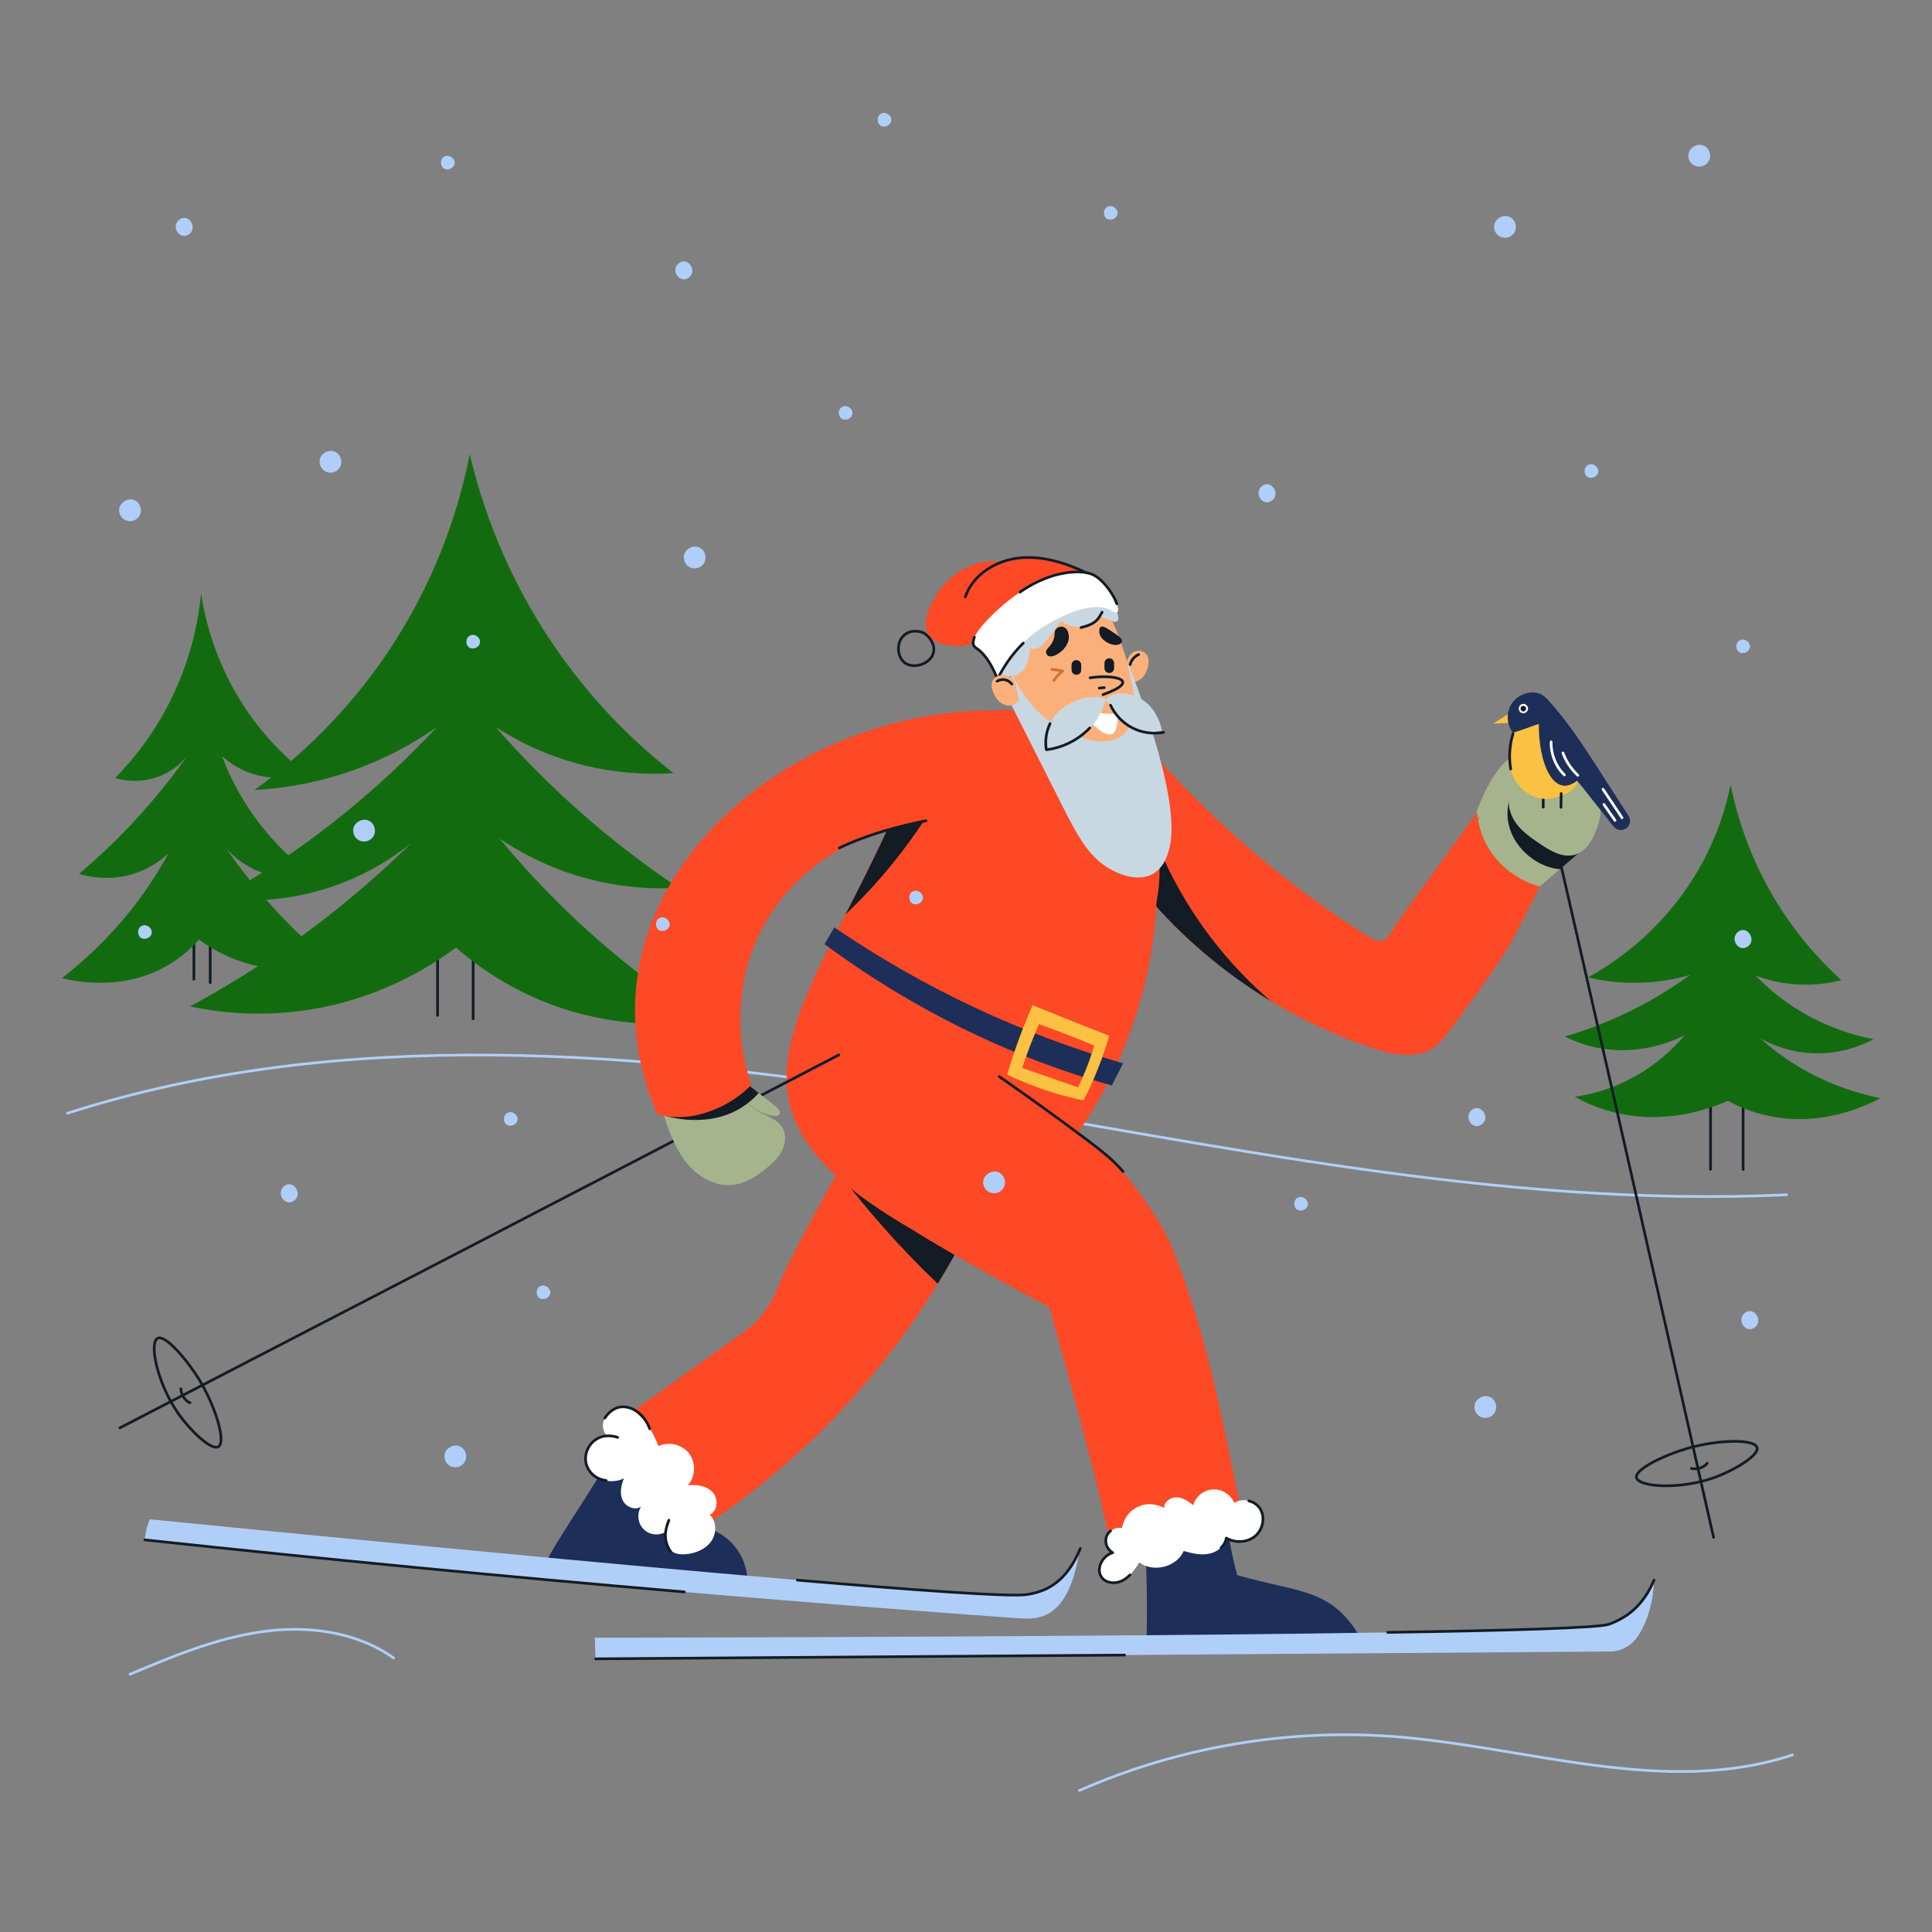 <?xml version="1.0" ?><svg id="Layer_1" style="enable-background:new 0 0 1080 1080;" version="1.1" viewBox="0 0 1080 1080" xml:space="preserve" xmlns="http://www.w3.org/2000/svg" xmlns:xlink="http://www.w3.org/1999/xlink"><rect x="0" y="0" width="1080" height="1080" fill="#808080" stroke="none"/><style type="text/css">
	.st0{fill:none;stroke:#131B24;stroke-width:1.5;stroke-linecap:round;stroke-linejoin:round;stroke-miterlimit:10;}
	.st1{fill:#126C0F;}
	.st2{fill:#0D590B;}
	.st3{fill:#FFFFFF;}
	.st4{fill:#FD4926;}
	.st5{fill:#FFFFFF;stroke:#131B24;stroke-width:1.5;stroke-linecap:round;stroke-linejoin:round;stroke-miterlimit:10;}
	.st6{fill:#FFBE8F;}
	.st7{fill:#B0CFF8;}
	.st8{fill:#131B24;}
	.st9{fill:#3B1308;}
	.st10{fill:#8F1A09;}
	.st11{fill:none;}
	.st12{fill:#543613;}
	.st13{fill:#A5B48D;}
	.st14{fill:#FBE099;}
	.st15{fill:#FBC143;}
	.st16{fill:#F9A525;}
	.st17{fill:#F9A525;stroke:#131B24;stroke-width:1.5;stroke-linecap:round;stroke-linejoin:round;stroke-miterlimit:10;}
	.st18{fill:none;stroke:#8F1A09;stroke-width:1.5;stroke-linecap:round;stroke-linejoin:round;stroke-miterlimit:10;}
	.st19{fill:#E8F1FD;}
	.st20{fill:#8FB8F4;}
	.st21{fill:none;stroke:#131B24;stroke-width:1.5;stroke-linecap:round;stroke-miterlimit:10;}
	.st22{fill:#1D2E59;}
	.st23{fill:#A66946;}
	.st24{fill:#5C301B;}
	.st25{fill:#BD3C2A;}
	.st26{fill:none;stroke:#8F1A09;stroke-width:1.5;stroke-linecap:round;stroke-miterlimit:10;}
	.st27{fill:none;stroke:#FFFFFF;stroke-width:1.5;stroke-linecap:round;stroke-linejoin:round;stroke-miterlimit:10;}
	.st28{fill:none;stroke:#FFFFFF;stroke-width:1.5;stroke-linecap:round;stroke-miterlimit:10;}
	.st29{fill:none;stroke:#B0CFF8;stroke-width:1.5;stroke-linecap:round;stroke-miterlimit:10;}
	.st30{fill:#EB9B7F;}
	.st31{fill:none;stroke:#B0CFF8;stroke-width:1.5;stroke-linecap:round;stroke-linejoin:round;stroke-miterlimit:10;}
	.st32{fill:#CB582C;}
	.st33{fill:#690C04;}
	.st34{fill:#829467;}
	.st35{fill:#22391F;}
	.st36{fill:#FBB07B;}
	.st37{fill:none;stroke:#693D30;stroke-width:1.5;stroke-linecap:round;stroke-linejoin:round;stroke-miterlimit:10;}
	.st38{fill:none;stroke:#3B1308;stroke-width:1.5;stroke-linecap:round;stroke-linejoin:round;stroke-miterlimit:10;}
	.st39{fill:#693D30;}
	.st40{fill:#E68B7A;}
	.st41{fill:#FD4926;stroke:#131B24;stroke-width:1.5;stroke-linecap:round;stroke-linejoin:round;stroke-miterlimit:10;}
	.st42{fill:#231F20;}
	.st43{fill:#3E4560;}
	.st44{fill:#3E4560;stroke:#131B24;stroke-width:1.5;stroke-linecap:round;stroke-linejoin:round;stroke-miterlimit:10;}
	.st45{fill:#1A1A1A;}
	.st46{fill:none;stroke:#22391F;stroke-width:3;stroke-linecap:round;stroke-linejoin:round;stroke-miterlimit:10;}
	.st47{fill:none;stroke:#126C0F;stroke-width:1.5;stroke-linecap:round;stroke-linejoin:round;stroke-miterlimit:10;}
	.st48{fill:#6E4D41;}
	.st49{fill:#C79E8F;}
	.st50{fill:none;stroke:#6E4D41;stroke-width:1.5;stroke-linecap:round;stroke-linejoin:round;stroke-miterlimit:10;}
	.st51{fill:none;stroke:#231F20;stroke-linecap:round;stroke-linejoin:round;stroke-miterlimit:10;}
	.st52{fill:#4C4CFF;}
	.st53{fill:#EB9B7F;stroke:#131B24;stroke-width:1.5;stroke-linecap:round;stroke-linejoin:round;stroke-miterlimit:10;}
	.st54{fill:none;stroke:#126C0F;stroke-width:5;stroke-miterlimit:10;}
	.st55{fill:none;stroke:#FBC143;stroke-width:1.5;stroke-linecap:round;stroke-linejoin:round;stroke-miterlimit:10;}
	.st56{fill:#C8D8E3;}
	.st57{opacity:0.6;fill:none;stroke:#EB9B7F;stroke-width:1.5;stroke-linecap:round;stroke-linejoin:round;stroke-miterlimit:10;}
	.st58{fill:#79848A;}
	.st59{fill:#734830;}
	.st60{fill:#E0866E;}
	.st61{fill:none;stroke:#734830;stroke-width:1.5;stroke-linecap:round;stroke-linejoin:round;stroke-miterlimit:10;}
	.st62{fill:none;stroke:#131B24;stroke-width:4;stroke-linecap:round;stroke-linejoin:round;stroke-miterlimit:10;}
	.st63{fill:#47322A;}
	.st64{fill:#ED1C24;}
	.st65{clip-path:url(#SVGID_00000017489960959308054760000006384052499280697501_);}
	.st66{fill:#FBC143;stroke:#131B24;stroke-width:1.5;stroke-linecap:round;stroke-linejoin:round;stroke-miterlimit:10;}
	.st67{fill:none;stroke:#A66946;stroke-width:1.5;stroke-linecap:round;stroke-linejoin:round;stroke-miterlimit:10;}
	.st68{fill:none;stroke:#22391F;stroke-width:10;stroke-linecap:round;stroke-linejoin:round;stroke-miterlimit:10;}
	.st69{fill:none;stroke:#FD4926;stroke-width:1.5;stroke-linecap:round;stroke-linejoin:round;stroke-miterlimit:10;}
	.st70{fill:#B0CFF8;stroke:#131B24;stroke-width:1.5;stroke-linecap:round;stroke-linejoin:round;stroke-miterlimit:10;}
	.st71{fill:none;stroke:#CF7332;stroke-width:1.5;stroke-linecap:round;stroke-linejoin:round;stroke-miterlimit:10;}
	.st72{fill:#666666;}
	.st73{fill:#D49A6F;}
	.st74{fill:#543B32;}
	.st75{fill:#A66946;stroke:#131B24;stroke-width:1.5;stroke-linecap:round;stroke-linejoin:round;stroke-miterlimit:10;}
	.st76{fill:#E73C1F;}
	.st77{fill:#201D1E;}
	.st78{fill:#CC6C4E;}
</style><g><g><polyline class="st0" points="108.4,547.4 108.4,500.7 117.5,500.7 117.5,549.3   "/><path class="st1" d="M112.4,331.9c-1.3,13.2-4.7,32.8-14.6,54.4c-10.4,22.9-23.9,38.9-33.4,48.6c3.2,1,12.7,3.3,23.7-0.6    c9.1-3.2,14.4-9.1,16.6-11.8c-7.3,10.4-16.1,21.6-26.6,33.2c-11.7,13-23.3,23.8-33.9,32.8c4.8,1.4,17.6,4.6,32.2-0.6    c8.5-3,14.5-7.8,17.9-11c-5.9,10.7-13.9,23.4-24.9,36.5c-12.2,14.5-24.5,25.4-34.8,33.4c8.1,2,34.6,7.3,59.4-7.3    c7.5-4.4,13.1-9.6,17.3-14.3c6.4,4.8,21.1,14.3,42,16.2c13.5,1.2,24.5-1.2,31.5-3.4c-5.4-4.4-10.8-9.3-16.3-14.5    c-17.4-16.6-31.1-33.5-41.9-49c3.1,3.4,9.3,9.2,18.7,12.9c13.2,5.1,24.9,3.1,29.6,2c-9-6.5-21.1-16.9-32.2-32.2    c-9.3-12.8-15.1-25.1-18.6-34.5c3.2,2.9,13.1,11,27.8,11.9c7.9,0.4,14.3-1.4,18.2-2.9c-9.1-7.2-20.1-17.5-30.3-31.9    C121,373.4,114.8,347.1,112.4,331.9z"/></g><path class="st31" d="M37.7,622.3c154-49.2,320.6-34.5,480.2-8.9s319.3,62,480.8,54.5"/><g><polyline class="st0" points="956.2,653.7 956.2,607.6 974.4,607.6 974.4,653.7   "/><path class="st1" d="M948.1,488.4c11.4-18.9,16.7-36.9,19.3-49.8c2.6,12.9,7.1,28.8,15.1,46c14.2,30.3,33.3,51,46.8,63.3    c-6.9,1.8-17.4,3.5-30.1,1.9c-7.1-0.9-13.1-2.7-17.8-4.4c7,7.2,18.2,17,34.1,24.8c12.1,6,23.3,9.1,31.9,10.7    c-5.5,2.9-18.3,8.8-35.2,7.8c-13.1-0.8-22.9-5.3-28.1-8.2c3.4,3,7,6,11.1,9c19.7,14.4,40.1,21.1,55.9,24.4    c-9.1,4.8-33,15.9-61.9,10c-9.4-1.9-17.2-5.2-23.3-8.5c-10.8,4.7-35.8,13.7-64.7,6.1c-8.2-2.1-15.1-5.2-20.9-8.4    c6.9-1,15.5-3,24.8-7c18.4-8,30.3-19.9,36.7-27.4c-7.5,3.7-25,11-46.7,7.4c-8.3-1.4-15.2-4.1-20.4-6.7c10.4-3,22.5-7.4,35.6-13.7    c13.8-6.7,25.3-14.1,34.5-20.7c-7.9,2.3-18.8,4.5-31.9,4.4c-9.9,0-18.5-1.4-25.2-3C901.8,538.6,928.5,521.1,948.1,488.4z"/></g><g><polyline class="st0" points="244.6,567.6 244.6,521 264.5,521 264.5,569.5   "/><path class="st1" d="M254.9,529.7c-14.4,10.7-43.4,29.2-84.5,35.1c-26.7,3.8-49.1,1-64.2-2.2c19.1-10.3,40.2-23.1,62.3-39.2    c24.4-17.8,44.8-35.8,61.5-52.2c-10.3,8.3-29.7,21.6-57.4,28.2c-20.6,4.9-38.4,4.3-50.2,2.9c19.3-10.9,41.2-24.8,64.1-42.8    c23.2-18.2,42.3-36.5,57.6-53c-12.1,8.5-30,19-53.6,26.4c-18.7,5.9-35.5,8-48.3,8.7c21.6-15.6,55.9-44.6,83.6-91.3    c22.2-37.4,32.1-72.5,36.8-96.4c6.3,26.7,19.6,67.9,49.4,110.4c22,31.4,45.9,53.4,64.5,67.9c-12.3,0.8-30.7,0.6-52-4.9    c-21.1-5.5-37.1-14.2-47.4-20.9c12.8,14.6,28,30.4,45.9,46.3c19.7,17.6,38.9,31.9,56.3,43.6c-12.6,0.7-31.7,0.4-53.7-5.9    c-20.6-5.9-36.2-14.8-46.3-21.6c6.2,7.5,12.8,15,19.8,22.5c31.7,33.9,64.7,59.6,95.3,79.2c-14.7,2.2-38.6,3.8-66.7-3    C291.5,558.8,267,540.3,254.9,529.7z"/></g><g><path class="st4" d="M538.3,692.9c-5.5,10.5-12.3,22.4-20.6,35.1c-12.9,19.9-29.5,41.7-50.5,63.7c-31.8,33.2-63.8,55.9-88.8,71    c-18.1-16.2-28.8-38.9-33.5-67.5c22.1-15.7,44.1-31.4,66.2-47.2c4.8-3.4,9.7-6.9,13.6-11.4c6.2-7.2,8.9-14.1,9.8-16.4    c4.3-10.6,15-31.2,33.2-64c1.7-3.1,3.5-6.2,5.3-9.5C494.7,662.1,516.5,677.5,538.3,692.9z"/><path class="st8" d="M538.3,692.9c-2.9,5.5-6,11.1-9.3,16.7c-1.6,2.7-3.2,5.4-4.8,8c-9.9-9.4-20.2-20-30.6-31.8    c-9.4-10.6-17.8-21-25.3-30.9c0.6-1.2,1.3-2.3,2-3.5c0.9-1.6,1.8-3.2,2.7-4.8C494.7,662.1,516.5,677.5,538.3,692.9z"/><path class="st22" d="M347.6,801.5c-8.6,20.6-33.6,54.1-43.7,74.1c37.9,2.7,75.8,5.5,113.9,8.8c0.1-9-4-18-10.9-23.9    c-6.9-5.9-16.4-8.5-25.3-7.5C370,835.7,368.9,808.6,347.6,801.5z"/><path class="st7" d="M81,860.8c161.9,17.4,324.2,32,486.6,43.7c4.8,0.3,9.7,0.7,14.2-0.7c14.1-4.2,19-21.2,22-38.3    c-3.1,7.6-8.4,17.1-18.3,22.2c0,0-5.8,3.1-13,3.7c-35.2,3.2-488.7-42.1-488.7-42.1l0,0c-0.6,1.3-1.2,2.8-1.7,4.6    C81.4,856.7,81.1,859,81,860.8z"/><path class="st0" d="M81,860.8c100.4,10.8,200.9,20.5,301.6,29.1"/><path class="st0" d="M603.9,865.6c-3.1,7.6-8.4,17.1-18.3,22.2c0,0-5.8,3.1-13,3.7c-10.9,1-61.8-2.6-126.9-8.2"/><path class="st3" d="M346.3,786.7c-3.8,0.7-9.2,4.9-9.3,10.1c0,3,1.7,5.4,2.7,6.5c-8-1.1-14.7,8.9-11.5,16.4s13.3,10.4,20.6,6.7    c-1.6,3.8-2.5,8.3-0.8,12.1c1.7,3.8,6.9,6.1,10.3,3.7c-2.6,4.5-1.6,10.1,2.1,13.2c3.1,2.7,7.7,3.1,11.6,1.1    c-0.1,0.6-1.1,6.5,2.7,10c2.7,2.5,6.1,2.5,8.6,2.3c5.4-0.4,11-2.7,14.2-7.1c3.2-4.5,3.2-11.3-0.8-15c4.6-1.9,5-9,1.6-12.6    s-8.9-4.4-13.8-3.8c4.3-4.7,4.6-12.6,0.8-17.7s-11.4-7-17.2-4.2C362.5,793.7,353.2,785.3,346.3,786.7z"/><path class="st0" d="M345.3,803.5c-0.4-0.1-7.2-2.7-12.9,1.7c-4.2,3.2-6.3,9.1-4.3,14.4c1.7,4.4,5.8,7.5,10.7,8"/><path class="st0" d="M363.2,798.7c-3.1-8.6-10.6-13.3-16.9-12.1c-4.6,0.9-7.3,4.8-8.2,6.1"/><path class="st0" d="M373.9,849.8c-0.9,2.4-1.7,4.8-1.9,7.3c-0.3,3.6,0.8,7.3,2.9,10.2"/></g><g><path class="st13" d="M823.8,459.4c2.4-8.9,6.2-17.5,11.1-25.3c4.3-6.8,10.5-13.5,18.4-13.6c1.3,0,2.8,0.2,3.7,1.3    c1.3,1.7,0.2,4.2-1,6C854.2,430.7,852.3,433.6,823.8,459.4z"/><path class="st13" d="M888.3,469.8c-1.9,3.4-5.1,6.5-8,9c-2.8,2.4-5.5,4.7-8.3,7.1c-6.9,5.9-13.8,11.7-20.6,17.6    c-12.9-4.4-21.2-12.3-29.1-20c-1.3-1.2-2.6-2.6-2.9-4.3c-0.3-1.5,0.2-3,0.6-4.4c4-12.2,8.8-24.6,17.7-33.7    c1.7-1.7,3.5-3.3,5.7-4.1c2.9-1,6-0.5,8.9,0.2c11.8,2.8,23,8.5,32.2,16.6c2.1,1.8,4.1,3.8,5.1,6.5    C890.8,463.4,890,466.7,888.3,469.8z"/><path class="st8" d="M888.3,469.8c-1.9,3.4-5.1,6.5-8,9c-2.8,2.4-5.5,4.7-8.3,7.1c-0.9-0.1-2-0.2-3.4-0.5    c-11.4-2.4-23.2-12.5-25.5-25.9c-0.5-2.8-0.9-7.8,1.1-14.1l2.4-2.7C869.1,449.6,884.1,460.1,888.3,469.8z"/><path class="st4" d="M860.6,495.5c-3.8,8.2-7.2,14.9-9.7,19.5c-6.2,11.8-7.1,16.2-40,60.4c-2.8,3.8-5.7,7.6-9.7,10.3    c-10.1,6.7-23.6,3.8-35-0.1c-19.5-6.6-38.2-15.4-55.8-26c-26-15.7-49.5-35.6-69.2-58.7l-1.9-50.6l-1.4-36.8    c36.5,42.9,79.6,80.2,127.3,110.2c2.3,1.4,4.9,2.9,7.5,2.1c2.6-0.8,4-3.2,4.4-3.9c3.1-5.2,22-31.3,48.6-67.6    c0.4,4.6,1.8,12.6,7,20.8C842,489.7,856.4,494.4,860.6,495.5z"/><path class="st8" d="M710.4,559.6c-26-15.7-49.5-35.6-69.2-58.7l-1.9-50.6c4.1,13.7,10.4,30.2,20.4,47.8    C676.1,527,695.7,547,710.4,559.6z"/><g><g><path class="st0" d="M857.5,418c33.9,146.9,67,294,100.4,441.4"/><path class="st0" d="M957.9,826.1c11.5-4.1,25.5-12.5,24.3-16.9c-1.4-5-22.4-4.4-39.1,0.5c-12.1,3.5-29.3,11.5-28.3,16.3      C915.9,831.2,938.7,832.9,957.9,826.1z"/><path class="st0" d="M945.5,820.9c2.6,0.5,5.4-0.1,7.5-1.6c0.5-0.4,1-0.8,1.3-1.4"/></g></g><path class="st13" d="M856.3,433c-4.9,2.2-9.9,5.4-11.9,10.5c-2.2,5.4-0.4,11.8,3,16.6c3.4,4.7,8.3,8.1,13,11.3    c6,4.1,13,8.4,19.9,6.4c7.3-2.1,11.1-10.3,13.3-17.7c0.8-2.6,1.5-5.3,0.9-7.9c-0.5-2.3-1.9-4.2-3.3-6    c-4.5-5.7-10.2-10.6-16.9-13.1C867.4,430.5,859.8,431.4,856.3,433z"/></g><g><path class="st4" d="M695,850.7c-2.4-0.9-6.8-0.9-11.2-0.3c-5.9,0.8-11.5,2.7-17.1,4.7c-15,5.4-29.8,11.5-44.2,18.3    c-5.4-35.7-36-142.7-36-142.7s-47.9-25.3-77.5-43.9c-51.1-29.6-69.3-55.5-69.3-84.7c0-26.1,14.4-54.8,32.9-91    c7.3-14.3,15.2-29.8,23.1-46.8c-0.2,0.1-0.5,0.1-0.8,0.2c-9,2.4-44.4,13.3-66,49.5c-25.5,42.8-11.2,86.3-9.1,92.4    c-17,15.9-35.6,20.8-52.3,16.5c-51.5-118.5,64.5-225.9,188-225.8c5.5-0.4,40.8-2.1,67.9,25.1c32.9,32.9,23.9,78.1,23.2,81.3    c-0.8,16-3.3,36.4-10.1,59.2c-9.1,30.7-23,54.7-33.9,70.5l-13.2-9.4c5.9,4.3,11.9,8.7,17.7,13.1c7.2,5.4,14.5,11,20.3,17.8    c8.7,10.1,22.5,29.3,27.4,41.7C675.9,748.6,683.6,795.9,695,850.7z"/><path class="st8" d="M516.3,459.1c-4.7,7.1-10.1,14.6-16.2,22.2c-9.2,11.5-18.5,21.4-27.4,29.8c7.3-14.3,15.2-29.8,23.1-46.8    c-0.2,0.1-0.5,0.1-0.8,0.2c0,0,0.1-0.1,0.1-0.1c4.1-1.3,8.2-2.6,12.4-3.8C510.4,460.1,513.3,459.6,516.3,459.1z"/><path class="st22" d="M639.8,858.3c0.6,8.9,1,18.1,1.2,27.7c0.2,10.6,0.2,20.8-0.1,30.6c39.6,2.7,79.4,1.9,119.1-1.8    c-15.8-27.2-34.7-24.5-68.4-34.3c-1.8-6.7-3.5-14.1-4.8-22.1c-0.9-5.5-1.5-10.8-2-15.8C668,842.6,651.1,848.4,639.8,858.3z"/><g><path class="st22" d="M592.7,597.8c9.8,3.4,19.4,6.4,28.8,9c2.1-4.1,4.2-8.3,6.3-12.4c-57.4-16.5-112.1-42.3-161.4-76     c-1.8,3.1-3.7,6.3-5.5,9.4C495.7,553.5,539.5,579.2,592.7,597.8z"/><path class="st15" d="M577.2,561.9c-5.5,12.6-10.3,25.6-14.2,38.8c10.4,5,22.4,9.6,35.9,12.9c2.3,0.6,4.6,1.1,6.8,1.5     c2.6-4.9,5.1-10.3,7.5-16.3c2.9-7,5.1-13.7,6.8-19.8C605.8,573.4,591.5,567.7,577.2,561.9z M607.2,597.5c-1.5,3.7-3,7.1-4.6,10.3     c-10.4-3.6-20.8-7.2-31.2-10.8c1.3-3.9,2.7-7.9,4.3-12.1c1.7-4.4,3.4-8.5,5.1-12.4c5.4,1.9,11,4,16.6,6.2     c4.9,1.9,9.7,3.8,14.3,5.8C610.5,588.5,609,592.9,607.2,597.5z"/></g><path class="st0" d="M627.8,654.9c-5.9-6.9-13.1-12.4-20.3-17.8c-16.1-12.1-32.4-23.8-48.9-35.3"/><g><path class="st3" d="M627.2,854.1c-4.2-0.6-8.1,2-8.9,5.7c-0.7,3.1,0.8,6.4,3.7,8.2c-6,1.6-9.9,9.7-5.7,14.3     c2.9,3.2,8.3,3.1,12,0.8c3.7-2.2,6.2-6,8.6-9.7c7.8,5.9,20.9,2.6,24.8-6.4c4.5,1.3,9.3,2.5,13.9,1.6c4.6-0.8,9.2-4.2,9.9-8.8     c4.9,2.8,11.5,2.6,15.9-0.9c4.4-3.5,6-10.3,3.2-15.2c-2.8-4.9-10.1-6.7-14.6-3.5c-1.9-4.7-6.9-7.9-11.9-7.6     c-5,0.2-9.7,3.9-11.1,8.8c-2.7-2.2-5.7-4.3-9.2-4.4c-3.5-0.1-7.2,2.6-7,6c-0.5-0.3-7.5-4.3-14.9-0.6     C628.6,845.9,627.3,853.4,627.2,854.1z"/><path class="st0" d="M620.8,855.8c-1.3,1-2.2,2.4-2.5,4c-0.7,3.1,0.8,6.4,3.7,8.2c-6,1.6-9.9,9.7-5.7,14.3     c2.9,3.2,8.3,3.1,12,0.8c1.2-0.7,2.3-1.7,3.4-2.7"/><path class="st0" d="M682.6,865.2c1.5-1.5,2.6-3.3,2.9-5.4c4.9,2.8,11.5,2.6,15.9-0.9c4.4-3.5,6-10.3,3.2-15.2     c-1.4-2.4-3.9-4.1-6.5-4.7"/></g><g><g><path class="st0" d="M468.9,589.7C335.2,659.5,201.2,728.7,67,798.2"/><path class="st0" d="M99.4,789.8c7,10,18.8,21.3,22.7,18.9c4.4-2.7-1.7-22.7-10.8-37.6c-6.6-10.7-18.8-25.2-23.2-23      C83.3,750.6,87.8,773,99.4,789.8z"/><path class="st0" d="M101.1,776.3c0.1,2.6,1.4,5.2,3.4,6.9c0.5,0.4,1.1,0.8,1.7,0.9"/></g><path class="st13" d="M437.2,643.1c-2,4-5.3,7.1-8.7,9.9c-5.6,4.6-11.9,8.7-19.1,9.4c-10.1,1-19.9-5-26.1-13     c-5.9-7.6-9.2-16.8-12.3-26c-0.2-0.5-0.3-0.9-0.5-1.4l46.6-16.5c2.3,1.8,4.6,3.6,7,5.5c3.2,2.5,6.4,5,9.6,7.5     c1.5,1.2,3.2,3.5,1.7,4.8c-0.7,0.6-1.6,0.6-2.5,0.5c-5.5-0.6-10.8-3.2-14.6-7.2c4.6,6.5,15,6.9,19.1,13.8     C439.6,634.2,439.2,639.2,437.2,643.1z"/><path class="st8" d="M424.1,611c-1.6,1.8-4.2,4.5-7.9,7c-12.3,8.6-25.7,8.2-30.5,8c-3.5-0.1-8.7-0.7-14.8-2.6     c-0.2-0.5-0.3-0.9-0.5-1.4l46.6-16.5C419.5,607.3,421.8,609.2,424.1,611z"/><path class="st4" d="M415.7,590.3c0.6,3,1.3,6.1,2.2,9.4c0.6,2.4,1.3,4.6,2,6.8c-3.5,3.8-12.4,11.6-26.3,15.8     c-8.8,2.7-17.7,2.8-26,0.7c-1.3-3.4-2.7-6.8-4-10.2"/></g><path class="st0" d="M517.6,458.8c-13.8,2.8-31.4,7.1-48.4,15.2"/><path class="st7" d="M332.5,915.5c0.1,3.9,0.3,7.9,0.4,11.8c189.1-1.4,378.2-2.7,567.4-4.1c5.9,0,10.1-3.3,10.1-3.3    c2.1-1.4,5.4-4.1,8.8-11.9c2.2-4.9,5.1-13.2,5.4-24.7c-2.6,6.3-7,13.7-14.6,19.2c0,0-4.8,3.5-10.7,5.5    C880.8,914.4,410.5,915.4,332.5,915.5z"/></g><g><g><path class="st70" d="M862.6,443.2c0,2.7,0.1,5.3,0.1,8"/><g><path class="st15" d="M845.9,409.6c-2.8,7.7-3.5,16.4-0.3,23.9c3.2,7.5,10.9,13.3,19,13.1c3-0.1,5.9-1,8.6-2      c3.8-1.4,8.1-3.9,8.7-8c-1-8.8-3.8-17.4-8-25.1c-1.8-3.2-3.9-6.4-6.8-8.7c-2.9-2.3-6.8-3.5-10.4-2.7c-3.3,0.8-5.9,3.3-8.3,5.7      C847,407.2,845.5,408.9,845.9,409.6z"/></g><path class="st0" d="M845.8,410.1c-0.6,2-1.2,4.3-1.5,6.8c-0.7,5.2-0.4,9.7,0.2,13"/><path class="st70" d="M872.7,443.6c0,2.6-0.1,5.1-0.1,7.7"/><g><path class="st15" d="M843.3,399c-1.4,0.9-2.8,1.8-4.2,2.7c-1.5,1-3,1.9-4.5,2.8c3.2-0.1,6.3-0.2,9.5-0.4"/></g><g><path class="st22" d="M844.8,393.7c3.4-5.5,10.2-7.6,15.1-6.2c2.7,0.8,4.3,2.6,5,3.3c11.3,12.2,20.4,26.3,29.4,40.3      c5.4,8.3,10.7,16.7,16.1,25c1.8,2.8,0.5,6.6-2.7,7.6c0,0-0.1,0-0.1,0c-2,0.7-4.3,0-5.6-1.7c-6.7-8.5-13.5-16.9-20.3-25.6      c-3.9,2.9-6.6,3-8.2,2.7c-7.5-1.3-13.3-14.9-13.3-34.4c-3.8,1.1-9.7,3.6-14.5,4.9C842.2,405,841.9,398.6,844.8,393.7z"/></g><path class="st3" d="M849,396.5c0.2,1.1,1.1,2.1,2.2,2.2c1.4,0.2,2.8-0.9,3-2.3c0.2-1.6-1.4-3.2-3-2.9     C849.8,393.7,848.8,395.1,849,396.5z"/><path class="st8" d="M850,396.3c0.1,0.7,0.6,1.3,1.3,1.4c0.9,0.1,1.7-0.6,1.8-1.4c0.1-1-0.9-1.9-1.8-1.7     C850.5,394.6,849.9,395.5,850,396.3z"/><path class="st27" d="M867.1,414.7c-0.1,2.7,0.3,7.9,3.3,13.2c1.3,2.3,2.8,4,4.1,5.3"/><path class="st27" d="M873.7,420.9c1.7,4.7,4.6,9,8.3,12.5"/><path class="st27" d="M896.1,441.2c3.5,5.3,7.1,10.6,10.6,15.9"/><path class="st27" d="M896.6,449.7c2.1,3,4.1,5.9,6.2,8.9"/></g></g><g><path class="st4" d="M570.2,311.9c-3.4,0.4-6.7,1.2-9.9,2.3l0,0c-8.3-1.4-16.9,0.9-23.9,5.5c-7,4.6-12.4,11.4-15.9,19    c-2.5,5.4-4,12.3-0.3,17c2.3,2.9,6.1,4.3,9.8,4.9c5.3,1,11.1,0.8,15.4-2.5l62.8-38C596.3,314.7,583.3,310.5,570.2,311.9z"/><path class="st4" d="M559.9,314.2c-8.3-1.4-16.9,0.9-23.9,5.5c-7,4.6-12.4,11.4-15.9,19c-2.5,5.4-4,12.3-0.3,17    c2.3,2.9,6.1,4.3,9.8,4.9c5.3,1,11.1,0.8,15.4-2.5"/><path class="st36" d="M629.9,370.8c0-0.4,0.4-4.1,3.3-6c2.4-1.6,5.5-1.2,7.3,0.6c2.8,3,1.4,9-0.9,12.2c-2.2,3.1-5.3,3.7-6.4,3.9"/><path class="st0" d="M631.7,371.5c0.7-2.5,2.5-4.6,4.8-5.6"/><path class="st36" d="M618.3,340.9c4.8,7.6,7.7,16.3,10.5,24.9c2.4,7.5,4.9,14.9,7.3,22.4c1.1,3.5,2.3,7.2,1.2,10.7    c-0.6,2-2,3.8-3.3,5.4c-4.8,5.9-10.4,11.5-17.5,14.1c-4.7,1.7-9.9,2-14.9,1.9c-8.3-0.2-17-1.8-23.4-7.2c-7.2-6-10-15.7-11.4-25    c-1.4-9-1.7-18.2,0.2-27c1.9-8.9,6.2-17.4,13-23.3c4.1-3.6,9.2-6.2,14.7-6.6C603.4,330.6,613.7,333.6,618.3,340.9z"/><path class="st56" d="M629.9,369.1c3.9,9.7,29.8,75.1,24.2,103.1c-0.7,3.6-2.5,11.6-8.8,15.8c-6.5,4.3-15.3,2.5-22.3-0.9    c-13.6-6.6-20-18.4-30-38.3c-5.3-10.5-13.9-27.6-27.5-54.5c0-6.2-0.1-12.3-0.1-18.5c3.3,7.6,11.3,23,28.3,31.7    c6,3.1,23.3,11.9,33.7,3.5c7.7-6.2,7.1-18.2,6.9-21C632.8,383.1,631.3,376.1,629.9,369.1z"/><path class="st8" d="M614.7,354.4c1.3,4.6,8.6,7.5,11.5,5.5c0.2-0.1,0.8-0.6,1-1.2c0.3-1.6-2.2-3.4-4.9-5.2    c-3.5-2.3-5.8-3.9-7.1-3C614.3,351.2,614.4,353.2,614.7,354.4z"/><path class="st3" d="M603.1,395.2c7.4,10.8,14.8,16.8,18.6,15.1c0.6-0.3,3.5-1.9,3.1-11.6c-1.1,0.2-2.7,0.3-4.4,0.3    c-1.6,0-3.4-0.1-6-0.6C610.1,397.5,606.2,396.3,603.1,395.2z"/><path class="st0" d="M609.4,378.9c13.5-2.1,29.4,1.4,7.2,9.4"/><path class="st0" d="M614.5,384.7c0.9-0.2,1.8-0.3,2.8-0.3"/><path class="st56" d="M574,371.1c1.2-2.9,1.5-6,1.8-9c1.4,0.9,3.2,0.7,4.7-0.1c1.5-0.7,2.6-2,3.7-3.2c3.3-3.7,6.2-7.8,8.8-12    c3.1,2.7,7.4,4.1,11.5,3.6c4.1-0.4,8-2.6,10.5-5.9c2.2,0.9,4.5,1.8,6.7,2.7c0.8,0.3,1.8,0.7,2.6,0.2c0.9-0.5,1-1.7,0.8-2.8    c-0.8-4.8-5.6-8.1-10.3-9.4c-9.4-2.6-19.4,0.2-28.5,3.8c-8.5,3.4-16.9,7.5-23.8,13.5c-6.1,5.3-9.2,14-6,22    c1.3,3.2,4.4,3.8,7.6,3.7C568.8,378.2,572.2,375.4,574,371.1z"/><path class="st3" d="M557.6,379.6c-4.1-10.4-8.4-15-11.7-17.2c-0.5-0.3-1.1-0.7-1.5-1.5c-2.9-5.5,11.3-18.2,15-21.5    c2.5-2.3,20.4-17.9,38.7-19.8c8.3-0.8,12.8,1.5,14.1,2.3c2.3,1.3,3.7,2.9,5.1,4.4c5.7,6.1,9,14.5,7.3,15.9    c-0.8,0.7-2.8-0.6-3.9-1.2c-10.5-5.6-30.4,4.3-40.5,11.4C567.8,361.4,561,372.5,557.6,379.6z"/><path class="st0" d="M572,359.5c-7.3,7.2-11.8,14.8-14.4,20.1c-4.1-10.4-8.4-15-11.7-17.2c-0.5-0.3-1.1-0.7-1.5-1.5    c-0.7-1.2-0.4-2.9,0.3-4.7"/><path class="st0" d="M624.3,337.5c-1.2-3.3-3.7-7.6-7-11.2c-1.2-1.3-2.8-3-5.1-4.4c-1.7-1-6.2-3.2-16.2-1.7    c-11.1,1.7-20.1,6.8-25.8,10.8"/><path class="st36" d="M567.1,380.2c-1.7-1.5-3.7-2.7-6-2.9c-2.2-0.2-4.7,0.7-5.9,2.6c-1.5,2.3-0.9,5.4,0.3,7.8    c1.3,2.8,3.4,5.4,6.3,6.4c2.9,1,6.6-0.1,7.8-3"/><path class="st0" d="M539.6,333.7c4.1-12.4,17.1-20.4,30.1-21.8c13-1.4,26.1,2.8,37.9,8.4"/><path class="st0" d="M516.2,353.7c-3.8-1.5-8-1.1-10.7,1.3c-4.6,3.9-4.1,11.9,0,15.3c5,4.1,14.9,0.8,16.3-5.5    C522.8,361,520.5,356.4,516.2,353.7z"/><path class="st8" d="M620.1,376.2L620.1,376.2c-1.5,0-2.7-1.2-2.7-2.7v-2.8c0-1.5,1.2-2.7,2.7-2.7l0,0c1.5,0,2.7,1.2,2.7,2.7v2.8    C622.8,375,621.6,376.2,620.1,376.2z"/><path class="st8" d="M601.7,377.2L601.7,377.2c-1.5,0-2.7-1.2-2.7-2.7v-2.8c0-1.5,1.2-2.7,2.7-2.7l0,0c1.5,0,2.7,1.2,2.7,2.7v2.8    C604.5,376,603.2,377.2,601.7,377.2z"/><path class="st0" d="M557.4,380.8c0.5-0.3,1.9-1,3.7-0.9c2.7,0.2,4.2,2.2,4.5,2.5"/><path class="st56" d="M586.3,406.3c-0.7,2.1-1.7,6.2-0.6,11.7c3-0.2,12.2-1,20.6-8.1c8.8-7.3,11.2-16.6,11.8-19.5    c-2.4-0.5-6.7-1.2-11.7-0.2C605.2,390.5,590.6,393.7,586.3,406.3z"/><path class="st56" d="M645.1,397.6c1.2,1.8,3.3,5.4,4.5,10.8c-2.1,0.6-8.5,2.1-16.7-2.4c-8.4-4.7-13.3-12.8-14.7-15.3    c1.4-1.1,4.1-2.8,7.8-3.1C626.9,387.6,637.8,386.9,645.1,397.6z"/><path class="st8" d="M590.7,351.3c-1.9,1.6-0.5,3.7-2.1,7.1c-1.6,3.5-4.3,4.5-3.8,6.6c0.2,0.7,0.6,1.3,1.3,1.7    c3,1.5,11.2-4,11.4-10.2c0.1-2-0.6-5.1-2.8-5.9C593.3,350,591.7,350.4,590.7,351.3z"/><path class="st0" d="M620.8,394.2c2.5,5.4,6.9,10,12.2,12.7c5.3,2.7,11.5,3.6,17.4,2.5"/><path class="st0" d="M587,404.5c-2.2,4.5-2.9,9.7-2.1,14.6c9.2-1.1,17.9-5.5,24.3-12.2"/><path class="st0" d="M616.1,342.2c-0.8,1.5-1.7,3.1-2.9,4.4c-2.3,2.4-5.7,3.4-8.9,4.2"/><path class="st71" d="M588,374.2c2,0.3,4,0.5,6,0.9c-1.9,1.5-3.6,3.3-4.9,5.3"/></g><g><g><g><path class="st7" d="M711.2,279.7c4.7-3.7-0.7-11.9-5.7-8C700.5,275.6,706,283.8,711.2,279.7z"/><path class="st7" d="M977.3,528.9c4.7-3.7-0.7-11.9-5.7-8C966.6,524.8,972.1,533,977.3,528.9z"/><path class="st7" d="M828.5,628.4c4.7-3.7-0.7-11.9-5.7-8C817.9,624.3,823.3,632.5,828.5,628.4z"/><path class="st7" d="M385.2,155.1c4.7-3.7-0.7-11.9-5.7-8C374.5,150.9,380,159.1,385.2,155.1z"/><path class="st7" d="M981.1,741.9c4.7-3.7-0.7-11.9-5.7-8C970.4,737.8,975.9,746,981.1,741.9z"/><path class="st7" d="M164.6,671c4.7-3.7-0.7-11.9-5.7-8C153.9,666.9,159.4,675.1,164.6,671z"/><path class="st7" d="M105.9,130.8c4.7-3.7-0.7-11.9-5.7-8C95.2,126.7,100.7,134.9,105.9,130.8z"/><path class="st7" d="M887.7,259.9c-2.3,1.2-2.6,5-0.4,6.6c2.1,1.5,5.6,0.1,6.1-2.5s-2.4-5.1-4.9-4.4c-0.2,0.1-0.4,0.1-0.4,0.3      c0,0.2,0.3,0.3,0.3,0.1"/><path class="st7" d="M492.5,63.5c-2.3,1.2-2.6,5-0.4,6.6s5.6,0.1,6.1-2.5s-2.4-5.1-4.9-4.4c-0.2,0.1-0.4,0.1-0.4,0.3      c0,0.2,0.3,0.3,0.3,0.1"/><path class="st7" d="M301.9,719c-2.3,1.2-2.6,5-0.4,6.6c2.1,1.5,5.6,0.1,6.1-2.5c0.5-2.6-2.4-5.1-4.9-4.4      c-0.2,0.1-0.4,0.1-0.4,0.3c0,0.2,0.3,0.3,0.3,0.1"/><path class="st7" d="M725.4,669.5c-2.3,1.2-2.6,5-0.4,6.6c2.1,1.5,5.6,0.1,6.1-2.5c0.5-2.6-2.4-5.1-4.9-4.4      c-0.2,0.1-0.4,0.1-0.4,0.3c0,0.2,0.3,0.3,0.3,0.1"/><path class="st7" d="M470.8,227.4c-2.3,1.2-2.6,5-0.4,6.6c2.1,1.5,5.6,0.1,6.1-2.5s-2.4-5.1-4.9-4.4c-0.2,0.1-0.4,0.1-0.4,0.3      c0,0.2,0.3,0.3,0.3,0.1"/><path class="st7" d="M79.1,517.6c-2.3,1.2-2.6,5-0.4,6.6c2.1,1.5,5.6,0.1,6.1-2.5c0.5-2.6-2.4-5.1-4.9-4.4      c-0.2,0.1-0.4,0.1-0.4,0.3c0,0.2,0.3,0.3,0.3,0.1"/><path class="st7" d="M972.5,357.9c-2.3,1.2-2.6,5-0.4,6.6c2.1,1.5,5.6,0.1,6.1-2.5c0.5-2.6-2.4-5.1-4.9-4.4      c-0.2,0.1-0.4,0.1-0.4,0.3c0,0.2,0.3,0.3,0.3,0.1"/><path class="st7" d="M248.4,87.5c-2.3,1.2-2.6,5-0.4,6.6c2.1,1.5,5.6,0.1,6.1-2.5c0.5-2.6-2.4-5.1-4.9-4.4      c-0.2,0.1-0.4,0.1-0.4,0.3c0,0.2,0.3,0.3,0.3,0.1"/><path class="st7" d="M619,115.6c-2.3,1.2-2.6,5-0.4,6.6c2.1,1.5,5.6,0.1,6.1-2.5c0.5-2.6-2.4-5.1-4.9-4.4      c-0.2,0.1-0.4,0.1-0.4,0.3c0,0.2,0.3,0.3,0.3,0.1"/><path class="st7" d="M262.6,355.3c-2.3,1.2-2.6,5-0.4,6.6c2.1,1.5,5.6,0.1,6.1-2.5c0.5-2.6-2.4-5.1-4.9-4.4      c-0.2,0.1-0.4,0.1-0.4,0.3s0.3,0.3,0.3,0.1"/><path class="st7" d="M510.2,498.3c-2.3,1.2-2.6,5-0.4,6.6c2.1,1.5,5.6,0.1,6.1-2.5c0.5-2.6-2.4-5.1-4.9-4.4      c-0.2,0.1-0.4,0.1-0.4,0.3s0.3,0.3,0.3,0.1"/><path class="st7" d="M368.6,513.2c-2.3,1.2-2.6,5-0.4,6.6c2.1,1.5,5.6,0.1,6.1-2.5c0.5-2.6-2.4-5.1-4.9-4.4      c-0.2,0.1-0.4,0.1-0.4,0.3c0,0.2,0.3,0.3,0.3,0.1"/><path class="st7" d="M283.6,622.1c-2.3,1.2-2.6,5-0.4,6.6c2.1,1.5,5.6,0.1,6.1-2.5c0.5-2.6-2.4-5.1-4.9-4.4      c-0.2,0.1-0.4,0.1-0.4,0.3c0,0.2,0.3,0.3,0.3,0.1"/><path class="st7" d="M838.2,132.1c2.7,1.6,6.2,0.8,8-1.6c2.2-2.9,1.2-7.4-2-9.1c-3.4-1.8-7.8,0.4-8.8,3.9      C834.7,127.8,835.8,130.7,838.2,132.1z"/><path class="st7" d="M827.2,791.8c2.7,1.6,6.2,0.8,8-1.6c2.2-2.9,1.2-7.4-2-9.1c-3.4-1.8-7.8,0.4-8.8,3.9      C823.8,787.5,824.8,790.4,827.2,791.8z"/><path class="st7" d="M552.6,666.2c2.7,1.6,6.2,0.8,8-1.6c2.2-2.9,1.2-7.4-2-9.1c-3.4-1.8-7.8,0.4-8.8,3.9      C549.1,661.9,550.2,664.8,552.6,666.2z"/><path class="st7" d="M181.6,263.4c2.7,1.6,6.2,0.8,8-1.6c2.2-2.9,1.2-7.4-2-9.1c-3.4-1.8-7.8,0.4-8.8,3.9      C178.2,259,179.3,261.9,181.6,263.4z"/><path class="st7" d="M69.6,290.5c2.7,1.6,6.2,0.8,8-1.6c2.2-2.9,1.2-7.4-2-9.1c-3.4-1.8-7.8,0.4-8.8,3.9      C66.1,286.2,67.2,289.1,69.6,290.5z"/><path class="st7" d="M200.4,469.6c2.7,1.6,6.2,0.8,8-1.6c2.2-2.9,1.2-7.4-2-9.1c-3.4-1.8-7.8,0.4-8.8,3.9      C197,465.3,198,468.2,200.4,469.6z"/><path class="st7" d="M385.2,316.9c2.7,1.6,6.2,0.8,8-1.6c2.2-2.9,1.2-7.4-2-9.1c-3.4-1.8-7.8,0.4-8.8,3.9      C381.8,312.5,382.9,315.5,385.2,316.9z"/><path class="st7" d="M251.4,819.4c2.7,1.6,6.2,0.8,8-1.6c2.2-2.9,1.2-7.4-2-9.1c-3.4-1.8-7.8,0.4-8.8,3.9      C248,815.1,249.1,818,251.4,819.4z"/><path class="st7" d="M946.8,92.3c2.7,1.6,6.2,0.8,8-1.6c2.2-2.9,1.2-7.4-2-9.1c-3.4-1.8-7.8,0.4-8.8,3.9      C943.3,88,944.4,90.9,946.8,92.3z"/></g></g><path class="st0" d="M333,927.3c98.5-0.7,197.1-1.4,295.6-2.1"/><path class="st0" d="M924.6,883.3c-2.6,6.3-7,13.7-14.6,19.2c0,0-4.8,3.5-10.7,5.5c-5.8,2-55.5,3.5-123.6,4.5"/></g><g><path class="st31" d="M603.4,1000.9c54.8-24.1,115.5-34.6,175.2-30.2c75,5.6,152,34,223.4,10.3"/><path class="st31" d="M72.7,935.9c23.8-10,47.8-20,73.3-23.7s53-0.3,74,14.6"/></g></g></svg>